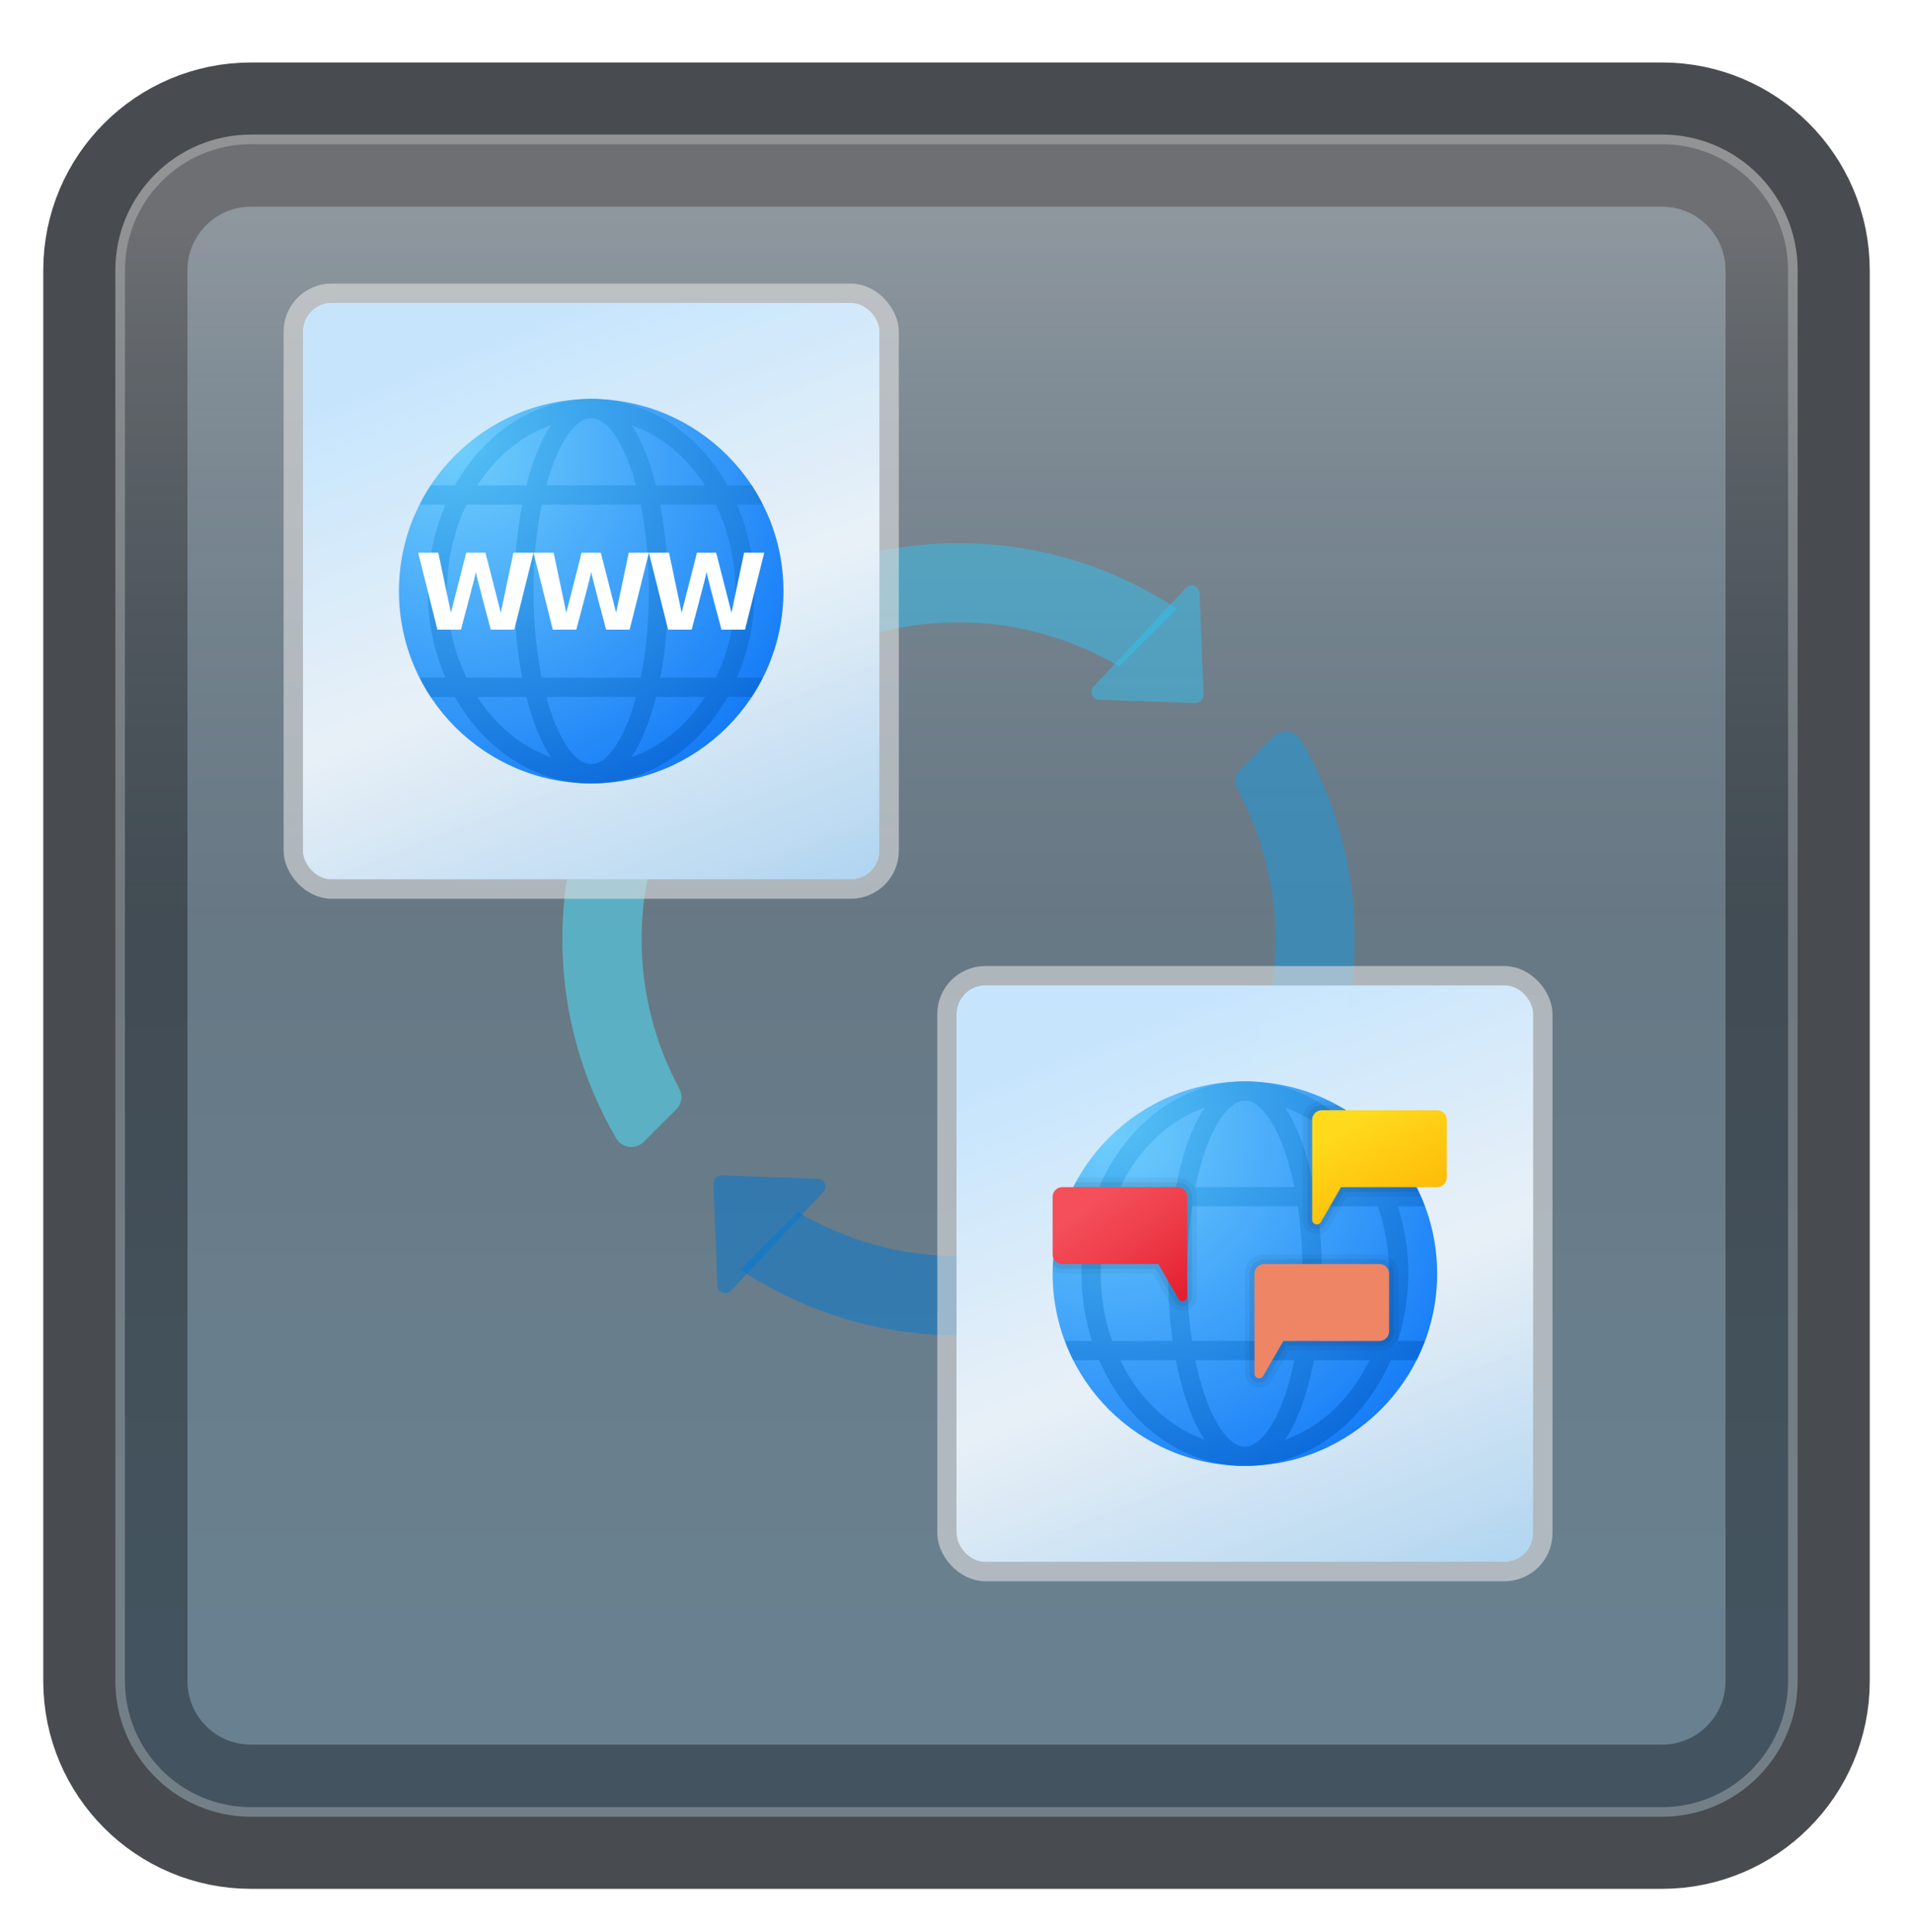 <svg width="199" height="201" viewBox="0 0 199 201" fill="none" xmlns="http://www.w3.org/2000/svg">
<g filter="url(#filter0_d_84_18182)">
<path d="M172.887 10H26.113C18.319 10 12 16.319 12 24.113V170.887C12 178.681 18.319 185 26.113 185H172.887C180.681 185 187 178.681 187 170.887V24.113C187 16.319 180.681 10 172.887 10Z" fill="#727D86"/>
<path d="M172.887 10H26.113C18.319 10 12 16.319 12 24.113V170.887C12 178.681 18.319 185 26.113 185H172.887C180.681 185 187 178.681 187 170.887V24.113C187 16.319 180.681 10 172.887 10Z" stroke="#484B4F" stroke-width="15" stroke-linecap="round"/>
<path d="M172.887 10H26.113C18.319 10 12 16.319 12 24.113V170.887C12 178.681 18.319 185 26.113 185H172.887C180.681 185 187 178.681 187 170.887V24.113C187 16.319 180.681 10 172.887 10Z" fill="url(#paint0_linear_84_18182)" fill-opacity="0.2"/>
<path d="M26.113 10.5H172.887C180.405 10.5 186.5 16.595 186.5 24.113V170.887C186.5 178.405 180.405 184.5 172.887 184.5H26.113C18.595 184.5 12.5 178.405 12.5 170.887V24.113C12.5 16.595 18.595 10.5 26.113 10.5Z" stroke="#F7F7F7" stroke-opacity="0.27"/>
</g>
<path d="M71.333 80.989L65.341 74.997C61.026 81.51 58.5 89.311 58.5 97.71C58.5 105.268 60.546 112.346 64.103 118.434C64.706 119.469 66.151 119.615 66.998 118.766L70.377 115.387C70.943 114.82 71.048 113.959 70.669 113.254C68.178 108.62 66.742 103.339 66.742 97.71C66.742 91.598 68.434 85.897 71.333 80.989Z" fill="#50E6FF" fill-opacity="0.5"/>
<path d="M132.678 97.71C132.678 103.821 130.986 109.523 128.087 114.431L134.079 120.423C138.394 113.91 140.92 106.106 140.92 97.71C140.92 90.152 138.874 83.074 135.317 76.985C134.714 75.951 133.269 75.807 132.422 76.654L129.043 80.033C128.476 80.6 128.371 81.461 128.75 82.165C131.242 86.799 132.678 92.081 132.678 97.71Z" fill="#199BE2" fill-opacity="0.5"/>
<path d="M82.033 68.377C82.6 68.943 83.461 69.048 84.165 68.669C88.799 66.178 94.081 64.742 99.71 64.742C105.821 64.742 111.523 66.434 116.431 69.333L122.425 63.339C115.91 59.026 108.109 56.5 99.71 56.5C92.189 56.5 85.146 58.526 79.078 62.049C78.005 62.673 77.778 64.122 78.656 64.999L82.033 68.377Z" fill="#35C1F1" fill-opacity="0.5"/>
<path d="M117.387 127.043C116.82 126.476 115.959 126.371 115.254 126.75C110.62 129.242 105.339 130.678 99.71 130.678C93.598 130.678 87.897 128.986 82.989 126.087L76.997 132.079C83.51 136.394 91.313 138.92 99.71 138.92C107.268 138.92 114.346 136.874 120.434 133.317C121.469 132.714 121.615 131.269 120.766 130.422L117.387 127.043Z" fill="#0078D4" fill-opacity="0.5"/>
<path d="M124.3 73.138L114.339 72.796C113.635 72.772 113.284 71.929 113.769 71.414L123.364 61.163C123.863 60.629 124.757 60.963 124.786 61.693L125.2 72.236C125.219 72.741 124.805 73.155 124.3 73.138Z" fill="#35C1F1" fill-opacity="0.5"/>
<path d="M75.12 122.281L85.08 122.623C85.785 122.648 86.135 123.491 85.651 124.006L76.055 134.257C75.557 134.79 74.662 134.457 74.634 133.727L74.219 123.184C74.201 122.679 74.615 122.265 75.12 122.281Z" fill="#0078D4" fill-opacity="0.5"/>
<path d="M124.281 122.3L124.623 112.339C124.648 111.635 125.491 111.284 126.006 111.769L136.257 121.364C136.79 121.863 136.457 122.757 135.727 122.786L125.184 123.2C124.679 123.219 124.265 122.805 124.281 122.3Z" fill="#199BE2" fill-opacity="0.5"/>
<path d="M75.138 73.12L74.796 83.08C74.772 83.785 73.929 84.135 73.414 83.651L63.161 74.055C62.627 73.557 62.961 72.662 63.69 72.634L74.234 72.219C74.741 72.201 75.155 72.615 75.138 73.12Z" fill="#50E6FF" fill-opacity="0.5"/>
<rect x="31.5" y="31.5" width="60" height="60" rx="3" fill="url(#paint1_linear_84_18182)"/>
<rect x="31.5" y="31.5" width="60" height="60" rx="3" fill="white" fill-opacity="0.2"/>
<path d="M41.5 61.5C41.5 50.455 50.455 41.5 61.5 41.5C72.545 41.5 81.5 50.455 81.5 61.5C81.5 72.545 72.545 81.5 61.5 81.5C50.455 81.5 41.5 72.545 41.5 61.5Z" fill="url(#paint2_radial_84_18182)"/>
<path d="M78.5 61.5C78.5 58.261 77.827 55.209 76.661 52.5H79.343C78.995 51.811 78.618 51.14 78.195 50.5H75.683C72.638 45.084 67.421 41.5 61.5 41.5C55.579 41.5 50.362 45.084 47.317 50.5H44.805C44.382 51.14 44.005 51.811 43.657 52.5H46.339C45.173 55.209 44.5 58.261 44.5 61.5C44.5 64.739 45.173 67.791 46.339 70.5H43.657C44.005 71.189 44.382 71.86 44.805 72.5H47.317C50.362 77.916 55.579 81.5 61.5 81.5C67.421 81.5 72.638 77.916 75.683 72.5H78.195C78.618 71.86 78.995 71.189 79.343 70.5H76.661C77.827 67.791 78.5 64.739 78.5 61.5ZM76.5 61.5C76.5 64.78 75.753 67.849 74.471 70.5H68.678C69.221 67.667 69.5 64.553 69.5 61.5C69.5 58.447 69.221 55.333 68.678 52.5H74.471C75.753 55.151 76.5 58.22 76.5 61.5ZM61.5 79.5C59.81 79.5 58.009 76.863 56.826 72.5H66.175C64.991 76.863 63.19 79.5 61.5 79.5ZM56.348 70.5C55.821 67.913 55.5 64.871 55.5 61.5C55.5 58.129 55.821 55.087 56.348 52.5H66.652C67.179 55.087 67.5 58.129 67.5 61.5C67.5 64.871 67.179 67.913 66.652 70.5H56.348ZM61.5 43.5C63.19 43.5 64.991 46.137 66.174 50.5H56.825C58.009 46.137 59.81 43.5 61.5 43.5ZM73.347 50.5H68.236C67.61 48.001 66.757 45.816 65.684 44.227C68.763 45.303 71.429 47.532 73.347 50.5ZM57.316 44.227C56.243 45.817 55.39 48.001 54.764 50.5H49.653C51.571 47.532 54.237 45.303 57.316 44.227ZM46.5 61.5C46.5 58.22 47.247 55.151 48.529 52.5H54.322C53.779 55.333 53.5 58.447 53.5 61.5C53.5 64.553 53.779 67.667 54.322 70.5H48.529C47.247 67.849 46.5 64.78 46.5 61.5ZM49.653 72.5H54.764C55.39 74.999 56.243 77.184 57.316 78.773C54.237 77.697 51.571 75.468 49.653 72.5ZM65.684 78.773C66.757 77.183 67.61 74.999 68.236 72.5H73.347C71.429 75.468 68.763 77.697 65.684 78.773Z" fill="url(#paint3_radial_84_18182)"/>
<path d="M65.405 57.5L64.093 63.743L62.5 57.5H60.5L58.907 63.743L57.595 57.5H55.5L57.5 65.5H59.951C59.951 65.5 61.464 59.864 61.5 59.5C61.536 59.864 63.049 65.5 63.049 65.5H65.5L67.5 57.5H65.405Z" fill="white"/>
<path d="M53.405 57.5L52.093 63.743L50.5 57.5H48.5L46.907 63.743L45.595 57.5H43.5L45.5 65.5H47.951C47.951 65.5 49.464 59.864 49.5 59.5C49.536 59.864 51.049 65.5 51.049 65.5H53.5L55.5 57.5H53.405Z" fill="white"/>
<path d="M77.405 57.5L76.093 63.743L74.5 57.5H72.5L70.907 63.743L69.595 57.5H67.5L69.5 65.5H71.951C71.951 65.5 73.464 59.864 73.5 59.5C73.536 59.864 75.049 65.5 75.049 65.5H77.5L79.5 57.5H77.405Z" fill="white"/>
<rect x="30.5" y="30.5" width="62" height="62" rx="4" stroke="#E2E2E2" stroke-opacity="0.59" stroke-width="2"/>
<rect x="99.5" y="102.5" width="60" height="60" rx="3" fill="url(#paint4_linear_84_18182)"/>
<rect x="99.5" y="102.5" width="60" height="60" rx="3" fill="white" fill-opacity="0.2"/>
<path d="M149.5 132.5C149.5 143.545 140.545 152.5 129.5 152.5C118.455 152.5 109.5 143.545 109.5 132.5C109.5 121.455 118.455 112.5 129.5 112.5C140.545 112.5 149.5 121.455 149.5 132.5Z" fill="url(#paint5_radial_84_18182)"/>
<path d="M146.5 132.5C146.5 130.035 146.101 127.682 145.404 125.5H148.215C147.959 124.815 147.669 124.147 147.342 123.5H144.66C141.855 116.985 136.121 112.5 129.5 112.5C122.879 112.5 117.145 116.985 114.339 123.5H111.657C111.33 124.147 111.041 124.815 110.784 125.5H113.595C112.899 127.682 112.5 130.035 112.5 132.5C112.5 134.965 112.899 137.318 113.596 139.5H110.785C111.041 140.185 111.331 140.853 111.658 141.5H114.34C117.146 148.015 122.88 152.5 129.501 152.5C136.122 152.5 141.856 148.015 144.662 141.5H147.344C147.671 140.853 147.96 140.185 148.217 139.5H145.406C146.101 137.318 146.5 134.965 146.5 132.5ZM144.5 132.5C144.5 134.981 144.079 137.347 143.319 139.5H137.01C137.333 137.234 137.5 134.85 137.5 132.5C137.5 130.15 137.334 127.766 137.01 125.5H143.319C144.079 127.653 144.5 130.019 144.5 132.5ZM129.5 150.5C127.564 150.5 125.479 147.055 124.348 141.5H134.652C133.521 147.055 131.436 150.5 129.5 150.5ZM124 139.5C123.685 137.387 123.5 135.039 123.5 132.5C123.5 129.961 123.685 127.613 124 125.5H135C135.315 127.613 135.5 129.961 135.5 132.5C135.5 135.039 135.315 137.387 135 139.5H124ZM129.5 114.5C131.436 114.5 133.521 117.945 134.652 123.5H124.348C125.479 117.945 127.564 114.5 129.5 114.5ZM142.47 123.5H136.678C136.039 120.17 135.035 117.228 133.684 115.227C137.422 116.533 140.554 119.538 142.47 123.5ZM125.316 115.227C123.966 117.229 122.961 120.17 122.322 123.5H116.53C118.446 119.538 121.578 116.533 125.316 115.227ZM114.5 132.5C114.5 130.019 114.921 127.653 115.681 125.5H121.99C121.666 127.766 121.5 130.15 121.5 132.5C121.5 134.85 121.666 137.234 121.99 139.5H115.681C114.921 137.347 114.5 134.981 114.5 132.5ZM116.53 141.5H122.322C122.961 144.83 123.965 147.772 125.316 149.773C121.578 148.467 118.446 145.462 116.53 141.5ZM133.684 149.773C135.034 147.771 136.039 144.83 136.678 141.5H142.47C140.554 145.462 137.422 148.467 133.684 149.773Z" fill="url(#paint6_radial_84_18182)"/>
<path opacity="0.07" d="M136 116.5V126.898C136 127.349 136.293 127.731 136.73 127.848C136.817 127.87 136.905 127.882 136.991 127.882C137.335 127.882 137.656 127.701 137.836 127.389L139.789 123.999H147.583C145.788 120.189 142.842 117.032 139.174 114.999H137.5C136.673 115 136 115.673 136 116.5Z" fill="black"/>
<path opacity="0.07" d="M122.5 123H111.898C110.497 125.589 109.675 128.528 109.543 131.645C109.804 131.863 110.135 132 110.5 132H120.211L122.164 135.389C122.344 135.702 122.665 135.883 123.01 135.883C123.096 135.883 123.183 135.871 123.271 135.849C123.708 135.732 124.001 135.35 124.001 134.899V124.5C124 123.673 123.327 123 122.5 123Z" fill="black"/>
<path opacity="0.05" d="M135.5 116.5V126.898C135.5 127.579 135.942 128.155 136.601 128.331C136.733 128.366 136.865 128.384 136.995 128.384C137.515 128.384 137.998 128.111 138.27 127.639L140.078 124.5H147.824C145.908 120.12 142.466 116.573 138.173 114.5H137.5C136.397 114.5 135.5 115.397 135.5 116.5Z" fill="black"/>
<path opacity="0.05" d="M143.5 130.5H131.5C130.397 130.5 129.5 131.397 129.5 132.5V142.898C129.5 143.579 129.942 144.155 130.601 144.331C130.733 144.366 130.865 144.384 130.995 144.384C131.515 144.384 131.998 144.111 132.27 143.639L134.078 140.5H143.5C144.603 140.5 145.5 139.603 145.5 138.5V132.5C145.5 131.397 144.603 130.5 143.5 130.5Z" fill="black"/>
<path opacity="0.05" d="M122.5 122.5H112.198C110.535 125.37 109.561 128.685 109.514 132.229C109.806 132.397 110.14 132.5 110.5 132.5H119.922L121.731 135.639C122.002 136.111 122.486 136.384 123.006 136.384C123.136 136.384 123.268 136.366 123.4 136.331C124.058 136.155 124.5 135.579 124.5 134.898V124.5C124.5 123.397 123.603 122.5 122.5 122.5Z" fill="black"/>
<path d="M110.5 123.5H122.5C123.052 123.5 123.5 123.948 123.5 124.5V134.898C123.5 135.393 122.844 135.568 122.597 135.14L120.5 131.5H110.5C109.948 131.5 109.5 131.052 109.5 130.5V124.5C109.5 123.948 109.948 123.5 110.5 123.5Z" fill="url(#paint7_linear_84_18182)"/>
<path d="M149.5 115.5H137.5C136.948 115.5 136.5 115.948 136.5 116.5V126.898C136.5 127.393 137.156 127.568 137.403 127.14L139.5 123.5H149.5C150.052 123.5 150.5 123.052 150.5 122.5V116.5C150.5 115.948 150.052 115.5 149.5 115.5Z" fill="url(#paint8_linear_84_18182)"/>
<path d="M143.5 131.5H131.5C130.948 131.5 130.5 131.948 130.5 132.5V142.898C130.5 143.393 131.156 143.568 131.403 143.14L133.5 139.5H143.5C144.052 139.5 144.5 139.052 144.5 138.5V132.5C144.5 131.948 144.052 131.5 143.5 131.5Z" fill="#FF8F6B"/>
<path opacity="0.07" d="M143.5 131H131.5C130.673 131 130 131.673 130 132.5V142.898C130 143.349 130.293 143.731 130.73 143.848C130.817 143.87 130.905 143.882 130.991 143.882C131.335 143.882 131.656 143.701 131.836 143.389L133.789 139.999H143.5C144.327 139.999 145 139.326 145 138.499V132.499C145 131.673 144.327 131 143.5 131Z" fill="black"/>
<rect x="98.5" y="101.5" width="62" height="62" rx="4" stroke="#E2E2E2" stroke-opacity="0.59" stroke-width="2"/>
<defs>
<filter id="filter0_d_84_18182" x="0.5" y="2.5" width="198" height="198" filterUnits="userSpaceOnUse" color-interpolation-filters="sRGB">
<feFlood flood-opacity="0" result="BackgroundImageFix"/>
<feColorMatrix in="SourceAlpha" type="matrix" values="0 0 0 0 0 0 0 0 0 0 0 0 0 0 0 0 0 0 127 0" result="hardAlpha"/>
<feOffset dy="4"/>
<feGaussianBlur stdDeviation="2"/>
<feComposite in2="hardAlpha" operator="out"/>
<feColorMatrix type="matrix" values="0 0 0 0 0 0 0 0 0 0 0 0 0 0 0 0 0 0 0.25 0"/>
<feBlend mode="normal" in2="BackgroundImageFix" result="effect1_dropShadow_84_18182"/>
<feBlend mode="normal" in="SourceGraphic" in2="effect1_dropShadow_84_18182" result="shape"/>
</filter>
<linearGradient id="paint0_linear_84_18182" x1="99.5" y1="18.468" x2="99.5" y2="176.532" gradientUnits="userSpaceOnUse">
<stop stop-color="white"/>
<stop offset="0.472" stop-color="#0D5176" stop-opacity="0.528"/>
<stop offset="0.941" stop-color="#12A6F7" stop-opacity="0.465"/>
</linearGradient>
<linearGradient id="paint1_linear_84_18182" x1="61.5" y1="31.5" x2="88.3" y2="99.9" gradientUnits="userSpaceOnUse">
<stop stop-color="#B8DFFC"/>
<stop offset="0.453" stop-color="#E5EFF7" stop-opacity="0.98"/>
<stop offset="1" stop-color="#8FC3EB"/>
</linearGradient>
<radialGradient id="paint2_radial_84_18182" cx="0" cy="0" r="1" gradientUnits="userSpaceOnUse" gradientTransform="translate(47.832 46.681) scale(40.041)">
<stop stop-color="#6FCEFC"/>
<stop offset="1" stop-color="#167CF7"/>
</radialGradient>
<radialGradient id="paint3_radial_84_18182" cx="0" cy="0" r="1" gradientUnits="userSpaceOnUse" gradientTransform="translate(47.225 45.98) scale(45.009 40.155)">
<stop offset="0.001" stop-color="#54C0F5"/>
<stop offset="0.998" stop-color="#0B69DB"/>
</radialGradient>
<linearGradient id="paint4_linear_84_18182" x1="129.5" y1="102.5" x2="156.3" y2="170.9" gradientUnits="userSpaceOnUse">
<stop stop-color="#B8DFFC"/>
<stop offset="0.453" stop-color="#E5EFF7" stop-opacity="0.98"/>
<stop offset="1" stop-color="#8FC3EB"/>
</linearGradient>
<radialGradient id="paint5_radial_84_18182" cx="0" cy="0" r="1" gradientUnits="userSpaceOnUse" gradientTransform="translate(115.562 117.938) scale(40.916)">
<stop stop-color="#6FCEFC"/>
<stop offset="1" stop-color="#167CF7"/>
</radialGradient>
<radialGradient id="paint6_radial_84_18182" cx="0" cy="0" r="1" gradientUnits="userSpaceOnUse" gradientTransform="translate(116.196 116.55) scale(40.918 40.918)">
<stop offset="0.001" stop-color="#54C0F5"/>
<stop offset="0.998" stop-color="#0B69DB"/>
</radialGradient>
<linearGradient id="paint7_linear_84_18182" x1="114.416" y1="124.593" x2="122.171" y2="135.412" gradientUnits="userSpaceOnUse">
<stop stop-color="#F44F5A"/>
<stop offset="0.443" stop-color="#EE3D4A"/>
<stop offset="1" stop-color="#E52030"/>
</linearGradient>
<linearGradient id="paint8_linear_84_18182" x1="140.873" y1="116.776" x2="146.372" y2="126.949" gradientUnits="userSpaceOnUse">
<stop stop-color="#FFDA1C"/>
<stop offset="1" stop-color="#FEB705"/>
</linearGradient>
</defs>
</svg>
